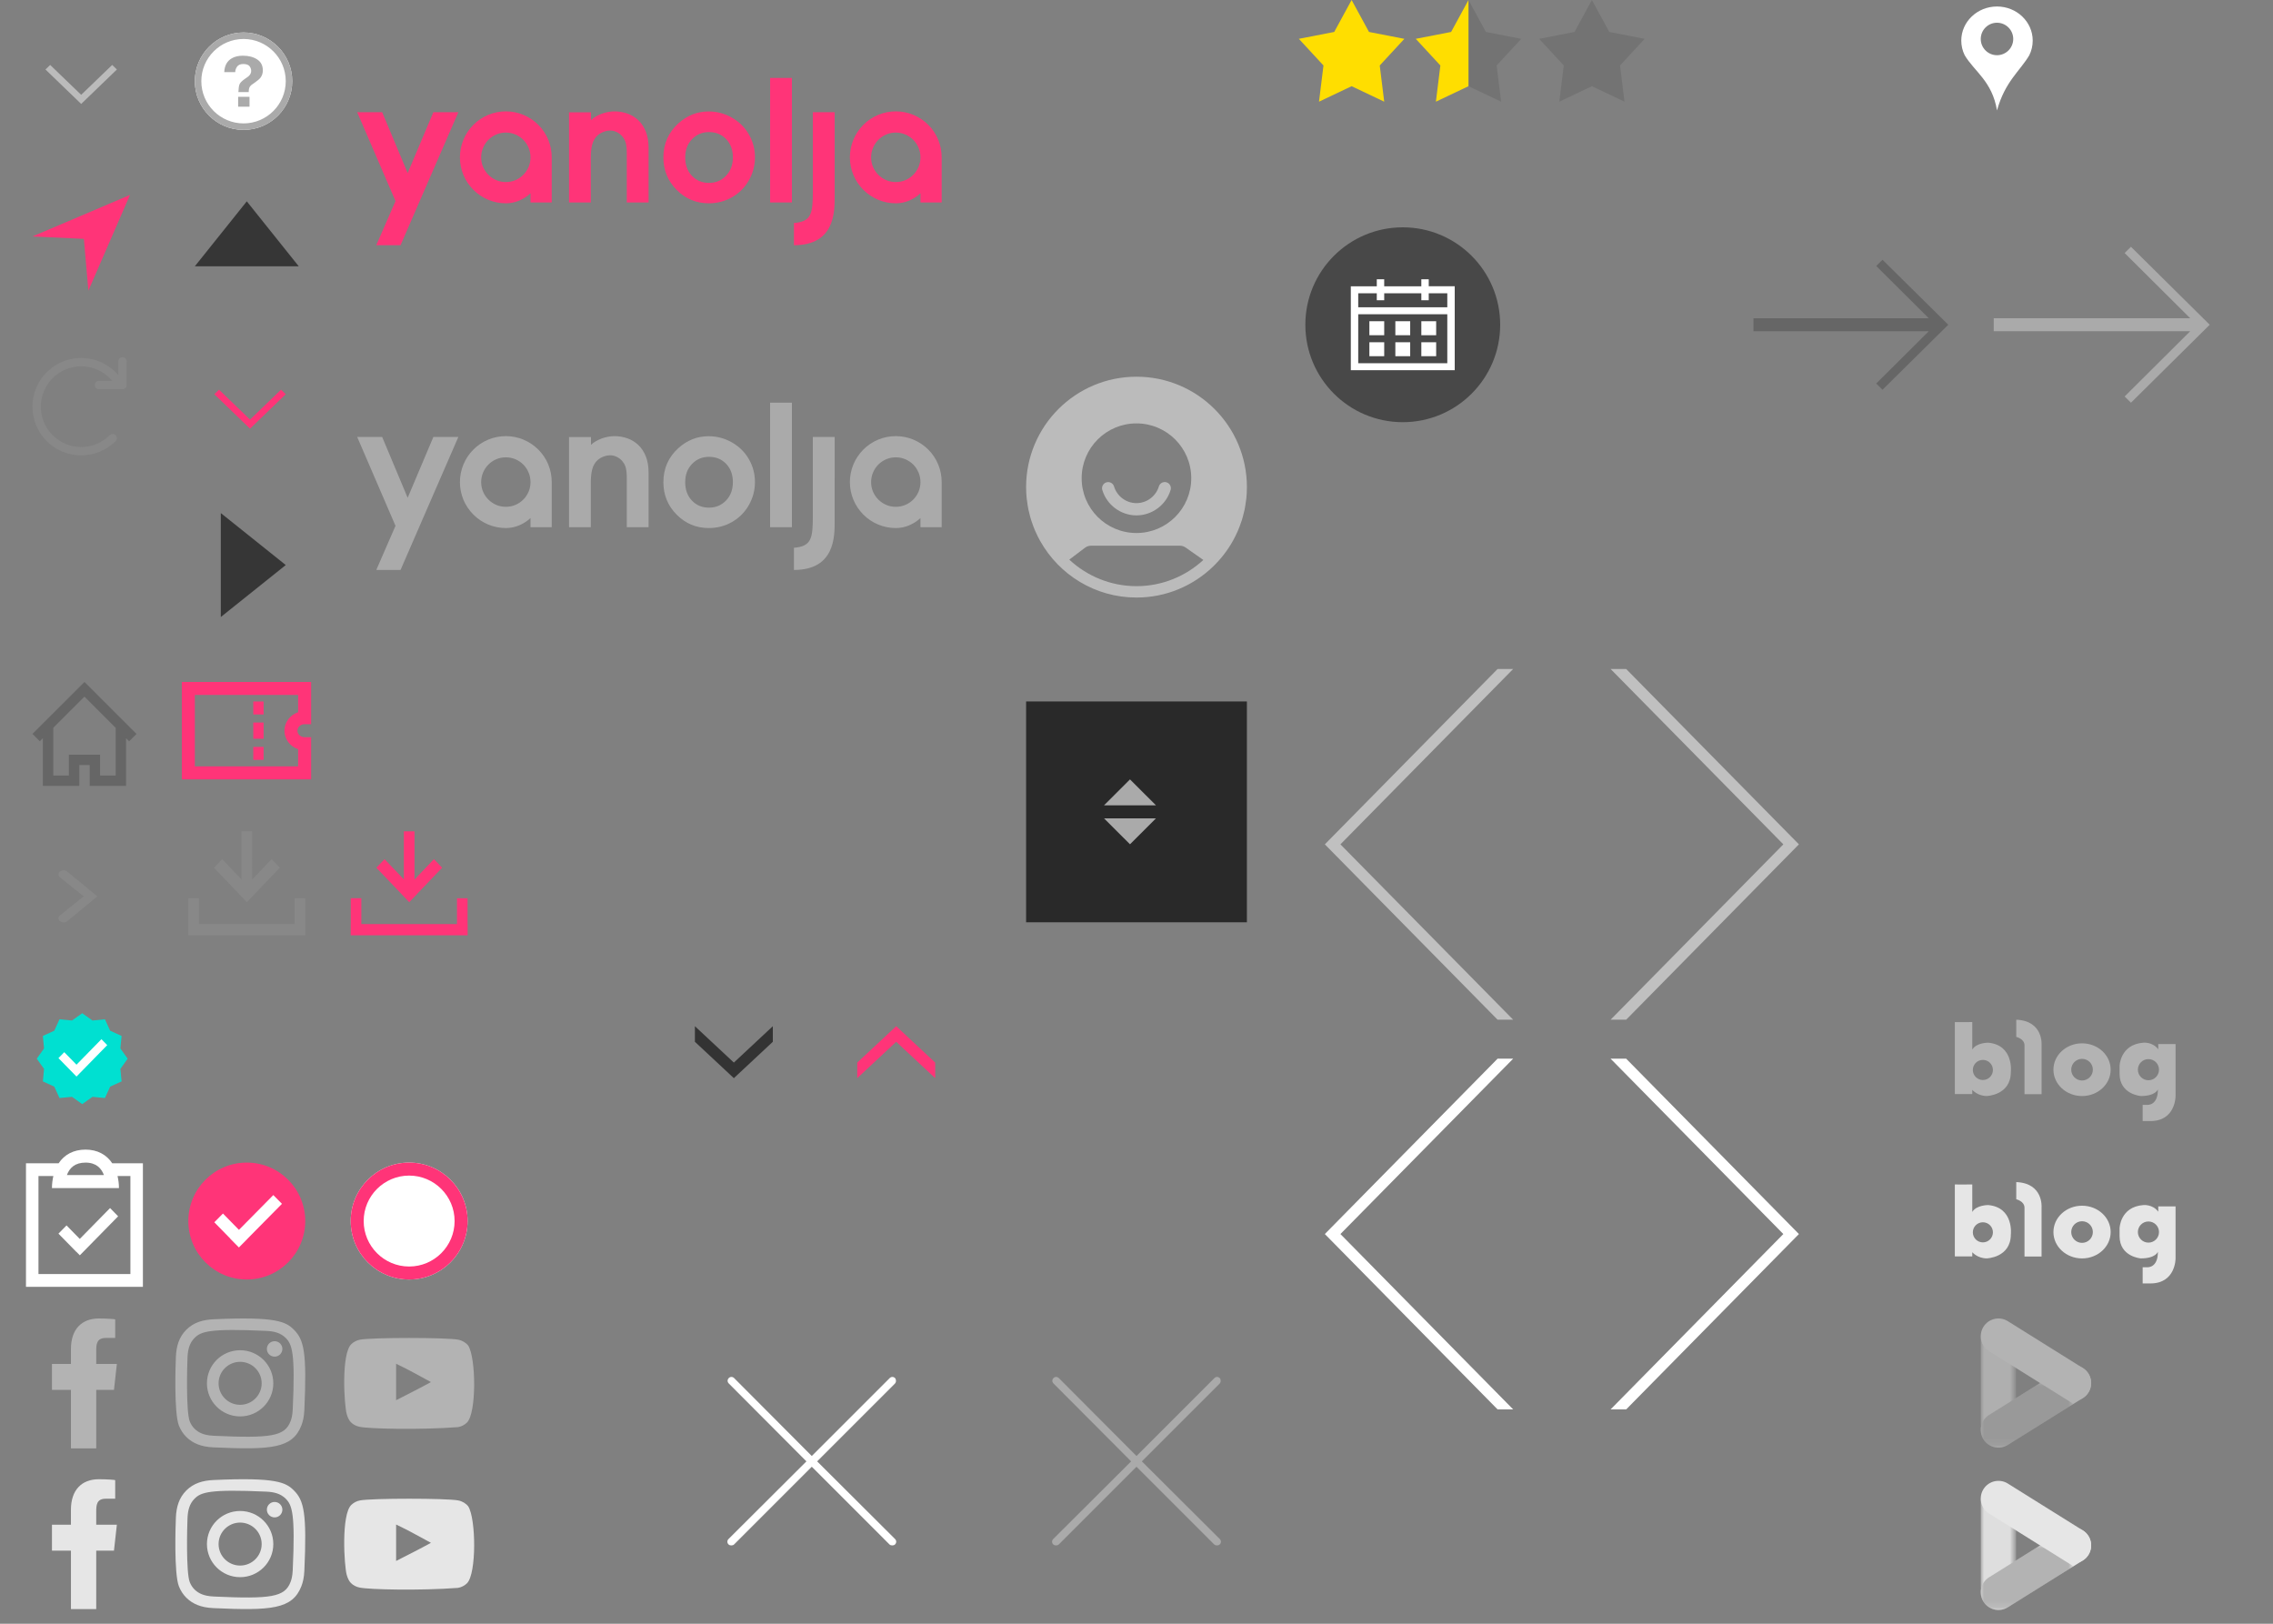 <?xml version="1.0" encoding="utf-8"?>
<!-- Generator: Adobe Illustrator 16.0.4, SVG Export Plug-In . SVG Version: 6.00 Build 0)  -->
<!DOCTYPE svg PUBLIC "-//W3C//DTD SVG 1.1//EN" "http://www.w3.org/Graphics/SVG/1.1/DTD/svg11.dtd">
<svg version="1.1" id="Layer_1" xmlns="http://www.w3.org/2000/svg" xmlns:xlink="http://www.w3.org/1999/xlink" x="0px" y="0px"
	 width="350px" height="250px" viewBox="0 0 350 250" enable-background="new 0 0 350 250" xml:space="preserve">
<rect x="0" y="0" width="350" height="250" fill="#808080" stroke="none"/>
<g id="Layer_2">
	<g>
		<g>
			<path fill="#FF3478" d="M112.7,18.114c-1.119-0.636-2.312-0.952-3.582-0.952c-1.749,0-3.305,0.608-4.657,1.829
				c-1.542,1.4-2.311,3.148-2.311,5.25c0,1.961,0.683,3.625,2.044,4.997c1.368,1.375,3.009,2.062,4.939,2.062
				c1.309,0,2.506-0.313,3.597-0.936c1.085-0.624,1.945-1.485,2.577-2.587c0.629-1.106,0.942-2.294,0.942-3.558
				c0-1.261-0.309-2.437-0.938-3.524C114.685,19.605,113.815,18.75,112.7,18.114z M111.8,27.055c-0.7,0.735-1.581,1.104-2.637,1.104
				c-1.055,0-1.929-0.362-2.619-1.086c-0.69-0.725-1.035-1.671-1.035-2.845c0-1.135,0.351-2.066,1.048-2.795
				c0.697-0.729,1.571-1.096,2.619-1.096c1.07,0,1.953,0.36,2.639,1.081c0.692,0.722,1.035,1.663,1.035,2.811
				C112.852,25.382,112.503,26.323,111.8,27.055z"/>
		</g>
		<g>
			<rect x="118.582" y="12" fill="#FF3478" width="3.356" height="19.172"/>
		</g>
		<g>
			<path fill="#FF3478" d="M128.523,17.275h-3.36v12.078c0,3.546-0.197,4.757-2.912,4.987v3.414c6.314,0,6.271-5.157,6.271-7.47
				L128.523,17.275L128.523,17.275z"/>
		</g>
		<g>
			<path fill="#FF3478" d="M82.885,19.215c-0.658-0.654-1.423-1.166-2.277-1.526c-1.719-0.722-3.717-0.722-5.438,0
				c-0.856,0.36-1.625,0.872-2.277,1.53c-0.667,0.667-1.188,1.441-1.536,2.302c-0.355,0.858-0.537,1.773-0.537,2.711
				c0,0.929,0.182,1.834,0.531,2.691c0.353,0.857,0.875,1.634,1.542,2.305c0.652,0.655,1.42,1.167,2.277,1.528
				c0.858,0.361,1.77,0.544,2.721,0.544c2.329,0,3.796-1.545,3.796-1.545v1.414h3.269v-6.937c0-0.938-0.178-1.853-0.528-2.711
				C84.074,20.66,83.554,19.885,82.885,19.215z M81.393,25.707c-0.202,0.465-0.476,0.874-0.817,1.213
				c-0.342,0.344-0.75,0.619-1.212,0.818c-0.913,0.391-2.036,0.391-2.947,0c-0.462-0.2-0.871-0.475-1.209-0.818
				c-0.348-0.339-0.619-0.748-0.822-1.213c-0.196-0.454-0.296-0.951-0.296-1.475s0.1-1.025,0.299-1.485
				c0.2-0.471,0.47-0.88,0.818-1.224c0.339-0.344,0.748-0.617,1.209-0.817c0.451-0.194,0.954-0.294,1.475-0.294
				c0.518,0,1.018,0.1,1.472,0.294c0.463,0.2,0.87,0.473,1.212,0.817c0.341,0.343,0.615,0.752,0.817,1.225
				c0.195,0.459,0.294,0.959,0.294,1.484C81.688,24.756,81.588,25.253,81.393,25.707z"/>
		</g>
		<g>
			<path fill="#FF3478" d="M142.931,19.215c-0.658-0.654-1.422-1.166-2.277-1.526c-1.718-0.722-3.716-0.722-5.438,0
				c-0.857,0.36-1.626,0.872-2.277,1.53c-0.665,0.667-1.185,1.441-1.536,2.302c-0.354,0.858-0.536,1.773-0.536,2.711
				c0,0.929,0.183,1.834,0.533,2.691c0.354,0.857,0.874,1.634,1.539,2.305c0.651,0.655,1.42,1.167,2.277,1.528
				c0.857,0.361,1.772,0.544,2.719,0.544c2.333,0,3.799-1.545,3.799-1.545v1.414H145v-6.937c0-0.938-0.178-1.853-0.53-2.711
				C144.118,20.66,143.602,19.885,142.931,19.215z M141.438,25.707c-0.202,0.465-0.476,0.874-0.816,1.213
				c-0.345,0.344-0.75,0.619-1.215,0.818c-0.911,0.391-2.035,0.391-2.944,0c-0.463-0.2-0.871-0.475-1.21-0.818
				c-0.35-0.339-0.619-0.748-0.822-1.213c-0.197-0.454-0.296-0.951-0.296-1.475s0.099-1.025,0.299-1.485
				c0.2-0.471,0.469-0.88,0.818-1.224c0.34-0.344,0.747-0.617,1.21-0.817c0.453-0.194,0.954-0.294,1.472-0.294
				c0.521,0,1.02,0.1,1.473,0.294c0.464,0.2,0.87,0.473,1.215,0.817c0.34,0.343,0.614,0.752,0.816,1.225
				c0.194,0.459,0.296,0.959,0.296,1.484C141.734,24.756,141.632,25.253,141.438,25.707z"/>
		</g>
		<g>
			<path fill="#FF3478" d="M90.974,24.431v6.741H87.62V17.291h3.382v1.204c0.201-0.2,0.447-0.384,0.74-0.555
				c0.295-0.169,0.602-0.313,0.919-0.431c0.318-0.116,0.644-0.205,0.977-0.265c0.335-0.063,0.658-0.094,0.969-0.094
				c0.681,0,1.338,0.107,1.966,0.324c0.629,0.218,1.188,0.553,1.678,1.002c0.489,0.451,0.88,1.033,1.178,1.745
				c0.291,0.716,0.441,1.572,0.441,2.551v8.401h-3.355v-7.531c0-0.386-0.016-0.706-0.041-0.974v-0.001
				c-0.014-0.164-0.075-0.479-0.075-0.479c-0.251-1.294-1.429-2.186-2.639-2.077c0,0-1.682,0.062-2.384,1.63
				C91.376,21.741,90.953,22.475,90.974,24.431z"/>
		</g>
		<g>
			<polygon fill="#FF3478" points="64.628,30.957 70.577,17.275 66.733,17.275 62.772,26.644 58.846,17.275 55,17.275 
				60.899,30.957 57.942,37.753 61.677,37.753 64.628,30.96 64.632,30.96 			"/>
		</g>
	</g>
	<g>
		<g>
			<path fill="#AAAAAA" d="M112.7,68.114c-1.119-0.636-2.312-0.952-3.582-0.952c-1.749,0-3.305,0.608-4.657,1.829
				c-1.542,1.4-2.311,3.148-2.311,5.25c0,1.961,0.683,3.625,2.044,4.997c1.368,1.375,3.009,2.062,4.939,2.062
				c1.309,0,2.506-0.313,3.597-0.936c1.085-0.624,1.945-1.485,2.577-2.587c0.629-1.106,0.942-2.294,0.942-3.558
				c0-1.261-0.309-2.437-0.938-3.524C114.685,69.605,113.815,68.75,112.7,68.114z M111.8,77.055c-0.7,0.735-1.581,1.104-2.637,1.104
				c-1.055,0-1.929-0.362-2.619-1.086c-0.69-0.725-1.035-1.671-1.035-2.845c0-1.135,0.351-2.066,1.048-2.795
				c0.697-0.729,1.571-1.096,2.619-1.096c1.07,0,1.953,0.36,2.639,1.081c0.692,0.722,1.035,1.663,1.035,2.811
				C112.852,75.382,112.503,76.323,111.8,77.055z"/>
		</g>
		<g>
			<rect x="118.582" y="62" fill="#AAAAAA" width="3.356" height="19.172"/>
		</g>
		<g>
			<path fill="#AAAAAA" d="M128.523,67.275h-3.36v12.078c0,3.546-0.197,4.757-2.912,4.987v3.414c6.314,0,6.271-5.157,6.271-7.47
				L128.523,67.275L128.523,67.275z"/>
		</g>
		<g>
			<path fill="#AAAAAA" d="M82.885,69.215c-0.658-0.654-1.423-1.166-2.277-1.526c-1.719-0.722-3.717-0.722-5.438,0
				c-0.856,0.36-1.625,0.872-2.277,1.53c-0.667,0.667-1.188,1.441-1.536,2.302c-0.355,0.858-0.537,1.773-0.537,2.711
				c0,0.929,0.182,1.834,0.531,2.691c0.353,0.857,0.875,1.634,1.542,2.305c0.652,0.655,1.42,1.167,2.277,1.528
				c0.858,0.361,1.77,0.544,2.721,0.544c2.329,0,3.796-1.545,3.796-1.545v1.414h3.269v-6.937c0-0.938-0.178-1.853-0.528-2.711
				C84.074,70.66,83.554,69.885,82.885,69.215z M81.393,75.707c-0.202,0.465-0.476,0.874-0.817,1.213
				c-0.342,0.344-0.75,0.619-1.212,0.818c-0.913,0.391-2.036,0.391-2.947,0c-0.462-0.2-0.871-0.475-1.209-0.818
				c-0.348-0.339-0.619-0.748-0.822-1.213c-0.196-0.454-0.296-0.951-0.296-1.475s0.1-1.025,0.299-1.485
				c0.2-0.471,0.47-0.88,0.818-1.224c0.339-0.344,0.748-0.617,1.209-0.817c0.451-0.194,0.954-0.294,1.475-0.294
				c0.518,0,1.018,0.1,1.472,0.294c0.463,0.2,0.87,0.473,1.212,0.817c0.341,0.343,0.615,0.752,0.817,1.225
				c0.195,0.459,0.294,0.959,0.294,1.484C81.688,74.756,81.588,75.253,81.393,75.707z"/>
		</g>
		<g>
			<path fill="#AAAAAA" d="M142.931,69.215c-0.658-0.654-1.422-1.166-2.277-1.526c-1.718-0.722-3.716-0.722-5.438,0
				c-0.857,0.36-1.626,0.872-2.277,1.53c-0.665,0.667-1.185,1.441-1.536,2.302c-0.354,0.858-0.536,1.773-0.536,2.711
				c0,0.929,0.183,1.834,0.533,2.691c0.354,0.857,0.874,1.634,1.539,2.305c0.651,0.655,1.42,1.167,2.277,1.528
				c0.857,0.361,1.772,0.544,2.719,0.544c2.333,0,3.799-1.545,3.799-1.545v1.414H145v-6.937c0-0.938-0.178-1.853-0.53-2.711
				C144.118,70.66,143.602,69.885,142.931,69.215z M141.438,75.707c-0.202,0.465-0.476,0.874-0.816,1.213
				c-0.345,0.344-0.75,0.619-1.215,0.818c-0.911,0.391-2.035,0.391-2.944,0c-0.463-0.2-0.871-0.475-1.21-0.818
				c-0.35-0.339-0.619-0.748-0.822-1.213c-0.197-0.454-0.296-0.951-0.296-1.475s0.099-1.025,0.299-1.485
				c0.2-0.471,0.469-0.88,0.818-1.224c0.34-0.344,0.747-0.617,1.21-0.817c0.453-0.194,0.954-0.294,1.472-0.294
				c0.521,0,1.02,0.1,1.473,0.294c0.464,0.2,0.87,0.473,1.215,0.817c0.34,0.343,0.614,0.752,0.816,1.225
				c0.194,0.459,0.296,0.959,0.296,1.484C141.734,74.756,141.632,75.253,141.438,75.707z"/>
		</g>
		<g>
			<path fill="#AAAAAA" d="M90.974,74.431v6.741H87.62V67.291h3.382v1.204c0.201-0.2,0.447-0.384,0.74-0.555
				c0.295-0.169,0.602-0.313,0.919-0.431c0.318-0.116,0.644-0.205,0.977-0.265c0.335-0.063,0.658-0.094,0.969-0.094
				c0.681,0,1.338,0.107,1.966,0.324c0.629,0.218,1.188,0.553,1.678,1.002c0.489,0.451,0.88,1.033,1.178,1.745
				c0.291,0.716,0.441,1.572,0.441,2.551v8.401h-3.355v-7.531c0-0.386-0.016-0.706-0.041-0.974v-0.001
				c-0.014-0.164-0.075-0.479-0.075-0.479c-0.251-1.294-1.429-2.186-2.639-2.077c0,0-1.682,0.062-2.384,1.63
				C91.376,71.741,90.953,72.475,90.974,74.431z"/>
		</g>
		<g>
			<polygon fill="#AAAAAA" points="64.628,80.957 70.577,67.275 66.733,67.275 62.772,76.644 58.846,67.275 55,67.275 
				60.899,80.957 57.942,87.753 61.677,87.753 64.628,80.96 64.632,80.96 			"/>
		</g>
	</g>
	<path fill="#FF3478" d="M20.004,30.035L13.61,44.747l-0.696-7.97L5,36.406l14.993-6.382L20.018,30l-0.007,0.018l0.019-0.006
		L20.004,30.035z"/>
</g>
<g id="Layer_3">
	<polygon fill="#BBBBBB" points="18,10.699 17.274,10 12.5,14.6 7.725,10 7,10.699 12.498,16 12.5,15.998 12.502,16 	"/>
	<polygon fill="#FF3478" points="44,60.699 43.274,60 38.5,64.6 33.725,60 33,60.699 38.498,66 38.5,65.998 38.502,66 	"/>
	<rect x="158" y="108" fill="#292929" width="34" height="34"/>
	<path fill="#AAAAAA" d="M173.998,129.99l3.998-3.99H170L173.998,129.99z"/>
	<path fill="#AAAAAA" d="M173.998,120l3.998,3.991H170L173.998,120z"/>
	<path opacity="0.4" fill="#FFFFFF" enable-background="new    " d="M14.818,222.998v-8.999h2.731L17.996,210h-3.178v-1.948
		c0-1.028,0.027-2.052,1.465-2.052h1.457v-2.859c0-0.043-1.251-0.141-2.518-0.141c-2.645,0-4.3,1.657-4.3,4.699V210H8v3.999h2.923
		v8.999H14.818L14.818,222.998z"/>
	<path opacity="0.4" fill="#FFFFFF" enable-background="new    " d="M33.658,212.984c0-1.826,1.484-3.309,3.316-3.309
		s3.317,1.481,3.317,3.309c0,1.826-1.485,3.308-3.317,3.308S33.658,214.811,33.658,212.984 M31.864,212.984
		c0,2.812,2.288,5.095,5.11,5.095c2.822,0,5.11-2.281,5.11-5.095c0-2.814-2.288-5.096-5.11-5.096
		C34.152,207.889,31.864,210.171,31.864,212.984 M41.092,207.688c0,0.656,0.535,1.19,1.195,1.19c0.658,0,1.194-0.534,1.194-1.19
		s-0.535-1.189-1.195-1.189C41.627,206.498,41.092,207.031,41.092,207.688 M32.954,221.061c-0.971-0.045-1.498-0.205-1.849-0.342
		c-0.884-0.344-1.548-1.004-1.889-1.883c-0.592-1.512-0.396-8.697-0.343-9.859c0.052-1.141,0.282-2.182,1.087-2.984
		c0.995-0.992,2.281-1.479,11.035-1.083c1.144,0.052,2.187,0.28,2.993,1.083c0.995,0.992,1.488,2.287,1.087,11.003
		c-0.044,0.967-0.206,1.491-0.343,1.842C43.833,221.143,41.76,221.464,32.954,221.061 M32.872,203.123
		c-1.628,0.074-3.04,0.473-4.179,1.605c-1.144,1.14-1.537,2.556-1.61,4.166c-0.047,1.004-0.314,8.598,0.462,10.588
		c0.523,1.345,1.556,2.377,2.911,2.901c0.634,0.245,1.356,0.413,2.416,0.462c8.861,0.4,12.146,0.182,13.532-3.363
		c0.246-0.631,0.415-1.353,0.462-2.407c0.404-8.88-0.065-10.806-1.61-12.347C44.03,203.507,42.589,202.676,32.872,203.123"/>
	<path opacity="0.4" fill="#FFFFFF" enable-background="new    " d="M72.104,207.184c-0.344-0.453-0.93-0.806-1.555-0.922
		c-1.833-0.349-13.274-0.349-15.108,0c-0.5,0.094-0.945,0.319-1.328,0.672c-1.613,1.496-1.107,9.516-0.719,10.813
		c0.164,0.563,0.375,0.969,0.641,1.233c0.344,0.353,0.812,0.596,1.352,0.703c1.511,0.312,9.29,0.486,15.132,0.047
		c0.539-0.094,1.016-0.344,1.391-0.711C73.399,217.531,73.297,209.061,72.104,207.184z M60.994,215.583c0-1.867,0-3.743,0-5.61
		c1.993,0.938,3.536,1.844,5.363,2.818C64.852,213.626,62.987,214.562,60.994,215.583z"/>
	<path opacity="0.8" fill="#FFFFFF" enable-background="new    " d="M14.818,247.748v-8.999h2.731l0.446-3.999h-3.178v-1.947
		c0-1.029,0.027-2.053,1.465-2.053h1.457v-2.859c0-0.043-1.251-0.141-2.518-0.141c-2.645,0-4.3,1.657-4.3,4.699v2.301H8v3.999h2.923
		v8.999H14.818z"/>
	<path opacity="0.8" fill="#FFFFFF" enable-background="new    " d="M33.658,237.734c0-1.826,1.484-3.309,3.316-3.309
		s3.317,1.481,3.317,3.309c0,1.826-1.485,3.308-3.317,3.308S33.658,239.561,33.658,237.734 M31.864,237.734
		c0,2.812,2.288,5.095,5.11,5.095c2.822,0,5.11-2.281,5.11-5.095c0-2.814-2.288-5.096-5.11-5.096
		C34.152,232.639,31.864,234.921,31.864,237.734 M41.092,232.438c0,0.656,0.535,1.19,1.195,1.19c0.658,0,1.194-0.534,1.194-1.19
		s-0.535-1.189-1.195-1.189C41.627,231.248,41.092,231.781,41.092,232.438 M32.954,245.811c-0.971-0.045-1.498-0.205-1.849-0.342
		c-0.884-0.344-1.548-1.004-1.889-1.883c-0.592-1.512-0.396-8.697-0.343-9.859c0.052-1.141,0.282-2.182,1.087-2.984
		c0.995-0.992,2.281-1.479,11.035-1.083c1.144,0.052,2.187,0.28,2.993,1.083c0.995,0.992,1.488,2.287,1.087,11.003
		c-0.044,0.967-0.206,1.491-0.343,1.842C43.833,245.893,41.76,246.214,32.954,245.811 M32.872,227.873
		c-1.628,0.074-3.04,0.473-4.179,1.605c-1.144,1.14-1.537,2.556-1.61,4.166c-0.047,1.004-0.314,8.598,0.462,10.588
		c0.523,1.345,1.556,2.377,2.911,2.901c0.634,0.245,1.356,0.413,2.416,0.462c8.861,0.4,12.146,0.182,13.532-3.363
		c0.246-0.631,0.415-1.353,0.462-2.407c0.404-8.88-0.065-10.806-1.61-12.347C44.03,228.257,42.589,227.426,32.872,227.873"/>
	<path opacity="0.8" fill="#FFFFFF" enable-background="new    " d="M72.104,231.934c-0.344-0.453-0.93-0.806-1.555-0.922
		c-1.833-0.349-13.274-0.349-15.108,0c-0.5,0.094-0.945,0.319-1.328,0.672c-1.613,1.496-1.107,9.516-0.719,10.813
		c0.164,0.563,0.375,0.969,0.641,1.233c0.344,0.353,0.812,0.596,1.352,0.703c1.511,0.312,9.29,0.486,15.132,0.047
		c0.539-0.094,1.016-0.344,1.391-0.711C73.399,242.281,73.297,233.811,72.104,231.934z M60.994,240.333c0-1.867,0-3.743,0-5.61
		c1.993,0.938,3.536,1.844,5.363,2.818C64.852,238.376,62.987,239.312,60.994,240.333z"/>
	<path id="path7791_4_" fill="#FFFFFF" d="M307.5,17c-0.738-4.5-3.5-6-4.977-8.5C302.186,7.819,302,7.055,302,6.25
		c0-2.897,2.464-5.25,5.5-5.25c3.034,0,5.5,2.352,5.5,5.25c0,0.808-0.186,1.569-0.523,2.25C311.001,11,308.761,12.5,307.5,17
		L307.5,17z M310.001,6c0-1.379-1.121-2.5-2.501-2.5s-2.501,1.121-2.501,2.5c0,1.38,1.121,2.5,2.501,2.5S310.001,7.38,310.001,6z"/>
	<path fill="#484848" d="M216,35c8.285,0,15,6.716,15,15s-6.715,15-15,15c-8.283,0-15-6.716-15-15S207.717,35,216,35z"/>
	<path fill="#FFFFFF" d="M217.143,49.461h-2.285v2.154h2.285V49.461z M221.143,49.461h-2.285v2.154h2.285V49.461z M217.143,52.692
		h-2.285v2.153h2.285V52.692z M213.143,52.692h-2.285v2.153h2.285V52.692z M220,44.076V43h-1.143v1.077h-5.715V43H212v1.077h-4V57
		h16V44.076H220z M222.857,55.923h-13.715v-7.538h13.715V55.923z M222.857,47.308h-13.715v-2.154H212v1.077h1.143v-1.077h5.715
		v1.077H220v-1.077h2.857V47.308z M213.143,49.461h-2.285v2.154h2.285V49.461z M221.143,52.692h-2.285v2.153h2.285V52.692z"/>
	<polygon fill="#666666" points="289.873,39.995 288.904,40.952 296.995,49 270,49 270,51 296.995,51 288.904,59.048 
		289.873,60.005 300,50 	"/>
	<g>
		<g>
			<path fill="#BBBBBB" d="M174.992,79.352c2.41,0,4.574-1.613,5.262-3.92c0.148-0.5-0.137-1.026-0.636-1.174
				c-0.499-0.148-1.024,0.136-1.173,0.635c-0.451,1.515-1.871,2.572-3.453,2.572c-1.579,0-2.998-1.056-3.451-2.567
				c-0.148-0.499-0.672-0.782-1.174-0.634c-0.498,0.15-0.783,0.676-0.633,1.175C170.423,77.742,172.585,79.352,174.992,79.352z
				 M175,58c-9.389,0-17,7.611-17,17c0,0.596,0.032,1.184,0.092,1.764c0.014,0.132,0.043,0.259,0.06,0.39
				c0.058,0.448,0.118,0.894,0.209,1.33c0.024,0.115,0.062,0.225,0.087,0.338c0.104,0.449,0.213,0.894,0.352,1.327
				c0.025,0.08,0.059,0.155,0.086,0.234c0.154,0.463,0.322,0.921,0.516,1.368c0.018,0.041,0.041,0.08,0.059,0.121
				c0.212,0.479,0.442,0.946,0.696,1.401c0.007,0.012,0.015,0.022,0.021,0.034C163.088,88.492,168.631,92,175,92
				c4.57,0,8.71-1.812,11.766-4.747l0.002-0.001c1.198-1.152,2.229-2.475,3.049-3.932c0.009-0.014,0.018-0.025,0.023-0.039
				c0.254-0.454,0.484-0.922,0.697-1.399c0.018-0.042,0.041-0.082,0.059-0.125c0.193-0.447,0.363-0.905,0.519-1.37
				c0.026-0.079,0.061-0.154,0.086-0.232c0.139-0.435,0.248-0.88,0.353-1.329c0.025-0.114,0.062-0.224,0.088-0.339
				c0.09-0.435,0.15-0.879,0.207-1.325c0.019-0.133,0.047-0.263,0.062-0.397C191.968,76.185,192,75.596,192,75
				C192,65.611,184.389,58,175,58z M174.993,65.188c4.661,0,8.438,3.778,8.438,8.439s-3.777,8.439-8.438,8.439
				s-8.439-3.778-8.439-8.439S170.332,65.188,174.993,65.188z M175,90.248c-3.998,0-7.629-1.558-10.351-4.083l2.415-1.829
				c0.273-0.207,0.607-0.318,0.949-0.318h13.654c0.322,0,0.64,0.1,0.903,0.285l2.724,1.912
				C182.578,88.711,178.971,90.248,175,90.248z"/>
		</g>
	</g>
	<path opacity="0.1" enable-background="new    " d="M245.123,0l2.678,4.92l5.444,1.06l-3.79,4.101l0.688,5.575l-5.02-2.386
		l-5.021,2.386l0.688-5.575L237,5.979l5.445-1.06L245.123,0"/>
	<path fill="#FFDE00" d="M208.123,0l2.678,4.92l5.444,1.06l-3.79,4.101l0.688,5.575l-5.02-2.386l-5.021,2.386l0.688-5.575L200,5.979
		l5.445-1.06L208.123,0"/>
	<g>
		<path fill="#FFDE00" d="M226.123,0v13.27l-5.021,2.386l0.688-5.575L218,5.979l5.445-1.06L226.123,0"/>
		<path opacity="0.1" enable-background="new    " d="M226.123,0l2.678,4.92l5.445,1.06l-3.791,4.101l0.688,5.575l-5.021-2.386
			L226.123,0"/>
	</g>
	<path fill="#00E0D1" d="M19.659,162.999l-1.122,1.574l0.185,1.925l-1.759,0.803l-0.803,1.758l-1.925-0.184l-1.575,1.122
		l-1.575-1.122l-1.925,0.184l-0.803-1.758l-1.759-0.803l0.184-1.925l-1.122-1.574l1.122-1.575l-0.184-1.925l1.759-0.804l0.803-1.758
		l1.925,0.185L12.66,156l1.575,1.122l1.925-0.185l0.803,1.758l1.759,0.804l-0.185,1.925L19.659,162.999z"/>
	<polygon fill="#FFFFFF" points="16.512,160.913 15.619,160 11.778,163.926 9.894,162 9,162.913 11.767,165.742 11.778,165.73 
		11.789,165.742 	"/>
	<path fill="#666666" d="M19.416,111.403v-0.004l0,0L13.011,105L5,112.993l1.13,1.131l0.473-0.475c0,3.225,0,5.01,0,7.349
		c3.166,0,0.561,0,5.605,0c0-1.158,0-2.044,0-3.2h1.603c0,1.158,0,2.043,0,3.2h5.605v-0.003c0-2.339,0-4.104,0-7.33l0.469,0.467
		L21.019,113L19.416,111.403z M17.814,119.398h-2.402v-3.199c-4.117,0-2.679,0-4.806,0v3.199H8.204v-7.349l4.797-4.791l4.813,4.807
		V119.398z"/>
	<path fill="#888888" d="M9.787,142.016c0.201,0,0.402-0.062,0.556-0.186l4.648-3.822l-4.648-3.822
		c-0.308-0.248-0.805-0.248-1.112,0c-0.308,0.246-0.308,0.646,0,0.892l3.658,2.932l-3.658,2.933c-0.308,0.246-0.308,0.645,0,0.891
		C9.384,141.953,9.585,142.016,9.787,142.016z"/>
	<polygon fill="#AAAAAA" points="328.128,37.995 327.154,38.958 337.251,49 307,49 307,51 337.25,51 327.154,61.042 328.128,62.004 
		340.256,50 	"/>
	<g>
		<path fill="#FFFFFF" d="M17.284,179.104C16.4,177.775,14.995,177,13.169,177c-1.849,0-3.258,0.775-4.14,2.104
			c-2.386,0-5.029,0-5.029,0v19.021h18.005v-19.021C22.005,179.104,19.329,179.104,17.284,179.104z M13.169,179
			c1.65,0,2.455,0.893,2.834,1.921h-5.701C10.689,179.848,11.518,179,13.169,179z M20.081,196.159H5.924V181.07c0,0,1.108,0,2.292,0
			C8.088,181.645,8,182.251,8,182.921h10.317c0-0.67-0.088-1.276-0.218-1.851c0.962,0,1.981,0,1.981,0L20.081,196.159
			L20.081,196.159z"/>
		<polygon fill="#FFFFFF" points="12.284,190.751 10.244,188.673 9,189.939 11.751,192.742 11.76,192.732 12.293,193.275 
			18.191,187.268 16.948,186 		"/>
	</g>
	<g>
		<path fill="#FF3478" d="M47.907,119.994H28V105h19.907v6.501h-1.039c-0.593,0.017-1.069,0.459-1.069,1.001
			c0,0.543,0.479,0.987,1.073,1.001h1.035V119.994L47.907,119.994z M30,117.994h15.907v-2.647c-1.225-0.402-2.108-1.525-2.108-2.844
			s0.884-2.441,2.108-2.844V107H30V117.994z"/>
		<g>
			<g>
				<path fill="#FF3478" d="M39,113.747h1.589v-2.5H39V113.747z M39,116.993h1.589v-2H39V116.993z M39,108.001v2h1.589v-2H39z"/>
			</g>
		</g>
	</g>
	<path fill="#FF3478" d="M71.997,142.279v-3.982h-1.631v3.982H55.639v-3.983h-1.628v3.983H54V144h18.008v-1.721H71.997z
		 M61.752,137.584l1.26,1.318l0.005-0.006l0.005,0.006l1.26-1.318l-0.005-0.005l3.806-3.979l-1.261-1.32l-2.998,3.138V128h-1.639
		v7.391l-2.974-3.111l-1.26,1.32l3.805,3.979L61.752,137.584z"/>
	<path fill="#888888" d="M46.997,142.281v-3.984h-1.631v3.984H30.639v-3.985h-1.628v3.985H29V144h18.008v-1.719H46.997z
		 M36.752,137.584l1.26,1.318l0.005-0.006l0.005,0.006l1.26-1.318l-0.005-0.005l3.806-3.979l-1.261-1.32l-2.998,3.138V128h-1.639
		v7.391l-2.974-3.111l-1.26,1.32l3.805,3.979L36.752,137.584z"/>
	<path opacity="0.5" fill="#FFFFFF" enable-background="new    " d="M233,157h-2.4L204,130l26.6-27h2.4l-26.6,27L233,157z"/>
	<path opacity="0.5" fill="#FFFFFF" enable-background="new    " d="M248,157h2.4l26.6-27l-26.6-27H248l26.6,27L248,157z"/>
	<path fill="#FFFFFF" d="M233,217h-2.4L204,190l26.6-27h2.4l-26.6,27L233,217z"/>
	<path fill="#FFFFFF" d="M248,217h2.4l26.6-27l-26.6-27H248l26.6,27L248,217z"/>
	<path fill="#FF3478" d="M38,179c4.971,0,9,4.029,9,9s-4.03,9-9,9s-9-4.029-9-9S33.029,179,38,179z"/>
	<polygon fill="#FFFFFF" points="43.417,185.346 42.085,184 36.794,189.355 34.332,186.842 33,188.188 35.462,190.704 
		35.451,190.716 36.783,192.062 36.788,192.059 36.792,192.062 38.124,190.716 38.119,190.71 	"/>
	<g>
		<path fill="#FFFFFF" d="M63,179c4.97,0,9,4.029,9,9s-4.03,9-9,9c-4.971,0-9-4.029-9-9S58.029,179,63,179z"/>
		<path fill="#FF3478" d="M63,181c3.86,0,7,3.141,7,7s-3.14,7-7,7s-7-3.141-7-7S59.14,181,63,181 M63,179c-4.971,0-9,4.029-9,9
			s4.029,9,9,9c4.97,0,9-4.029,9-9S67.97,179,63,179L63,179z"/>
	</g>
	<path fill="#333333" d="M119.001,157.999v2.399l-6,5.602l-6-5.602v-2.399l6,5.601L119.001,157.999z"/>
	<path fill="#FF3478" d="M132.001,166v-2.4l6-5.601l6,5.601v2.4l-6-5.602L132.001,166z"/>
	<path fill="#AAAAAA" d="M187.822,212.178c-0.235-0.236-0.59-0.236-0.826,0L175,224.174l-11.958-11.996
		c-0.236-0.236-0.59-0.236-0.826,0c-0.236,0.236-0.236,0.59,0,0.826L174.174,225l-11.997,11.957c-0.236,0.236-0.236,0.59,0,0.826
		c0.118,0.119,0.275,0.158,0.433,0.158c0.157,0,0.314-0.039,0.433-0.158L175,225.826l11.957,11.957
		c0.119,0.119,0.275,0.158,0.434,0.158c0.156,0,0.314-0.039,0.433-0.158c0.235-0.236,0.235-0.59,0-0.826L175.826,225l11.958-11.957
		C188.02,212.807,188.02,212.414,187.822,212.178"/>
	<path fill="#FFFFFF" d="M137.822,212.178c-0.235-0.236-0.59-0.236-0.826,0L125,224.174l-11.958-11.996
		c-0.236-0.236-0.59-0.236-0.826,0c-0.236,0.236-0.236,0.59,0,0.826L124.174,225l-11.997,11.957c-0.236,0.236-0.236,0.59,0,0.826
		c0.118,0.119,0.275,0.158,0.433,0.158c0.157,0,0.314-0.039,0.433-0.158L125,225.826l11.957,11.957
		c0.119,0.119,0.275,0.158,0.434,0.158c0.156,0,0.314-0.039,0.432-0.158c0.236-0.236,0.236-0.59,0-0.826L125.826,225l11.958-11.957
		C138.02,212.807,138.02,212.414,137.822,212.178"/>
	<path fill="#888888" d="M18.86,55c-0.355,0-0.643,0.288-0.643,0.643v2.085L17.8,57.31c-2.924-2.925-7.682-2.925-10.606,0
		c-2.924,2.924-2.924,7.682,0,10.606c2.924,2.924,7.683,2.924,10.606,0c0.251-0.251,0.251-0.659,0-0.91
		c-0.25-0.25-0.658-0.25-0.909,0c-2.422,2.423-6.365,2.422-8.788,0c-2.422-2.422-2.423-6.365,0-8.788
		c2.423-2.423,6.366-2.422,8.788,0l0.418,0.418h-2.085c-0.354,0-0.642,0.288-0.642,0.643c0,0.178,0.072,0.339,0.188,0.455
		c0.116,0.116,0.277,0.188,0.455,0.188h3.637c0.354,0,0.642-0.288,0.643-0.643v-3.637C19.503,55.288,19.216,55,18.86,55z"/>
	<g>
		<g>
			<path fill="#FFFFFF" d="M37.5,5c4.142,0,7.5,3.358,7.5,7.5S41.642,20,37.5,20S30,16.643,30,12.5S33.358,5,37.5,5z"/>
			<path fill="#AAAAAA" d="M37.5,6c3.584,0,6.5,2.916,6.5,6.5S41.084,19,37.5,19S31,16.084,31,12.5S33.916,6,37.5,6 M37.5,5
				C33.358,5,30,8.358,30,12.5s3.358,7.5,7.5,7.5s7.5-3.357,7.5-7.5S41.642,5,37.5,5L37.5,5z"/>
		</g>
		<g>
			<path fill="#AAAAAA" d="M35.695,8.975c0.461-0.267,1.027-0.4,1.699-0.4c0.883,0,1.616,0.189,2.2,0.569
				c0.584,0.38,0.876,0.942,0.876,1.688c0,0.457-0.127,0.842-0.38,1.154c-0.147,0.19-0.433,0.433-0.853,0.729l-0.416,0.29
				c-0.226,0.158-0.375,0.343-0.449,0.554c-0.047,0.134-0.072,0.341-0.076,0.622h-1.588c0.023-0.594,0.086-1.005,0.188-1.231
				c0.101-0.227,0.361-0.488,0.782-0.783l0.427-0.301c0.141-0.095,0.253-0.198,0.339-0.311c0.155-0.193,0.233-0.406,0.233-0.639
				c0-0.267-0.087-0.511-0.26-0.73c-0.174-0.22-0.49-0.329-0.95-0.329c-0.452,0-0.772,0.135-0.962,0.406
				c-0.188,0.271-0.283,0.552-0.283,0.844h-1.693C34.576,10.104,34.965,9.394,35.695,8.975z M36.668,14.902h1.752v1.523h-1.752
				V14.902z"/>
		</g>
	</g>
	<path opacity="0.95" fill="#333333" enable-background="new    " d="M38.001,31l8.001,10H30L38.001,31z"/>
	<path opacity="0.95" fill="#333333" enable-background="new    " d="M44,87l-10,8.001V78.999L44,87z"/>
	<g opacity="0.4">
		<path fill="#FFFFFF" d="M306.154,160.538c0,0-1.826-0.019-2.459,1.06v-4.238c0,0-2.521,0.033-2.687,0.007v11.079h2.687v-0.645
			c0,0,0.805,0.946,2.231,0.946c0,0,3.688-0.103,3.707-3.67C309.635,165.077,310.131,160.908,306.154,160.538z M305.328,166.282
			c-0.855,0-1.547-0.691-1.547-1.546s0.691-1.547,1.547-1.547c0.854,0,1.545,0.691,1.545,1.547
			C306.873,165.591,306.182,166.282,305.328,166.282z"/>
		<path fill="#FFFFFF" d="M310.467,157v2.648c0,0,1.268,0.283,1.268,1.305v7.51h2.63v-7.585
			C314.363,160.878,314.666,157.17,310.467,157z"/>
		<path fill="#FFFFFF" d="M301.01,157.365v-0.006C300.996,157.361,300.998,157.363,301.01,157.365z"/>
		<path fill="#FFFFFF" d="M320.596,160.637c-2.434,0-4.406,1.816-4.406,4.059c0,2.24,1.974,4.057,4.406,4.057
			c2.437,0,4.408-1.816,4.408-4.057C325.004,162.453,323.031,160.637,320.596,160.637z M320.596,166.357
			c-0.918,0-1.664-0.744-1.664-1.664s0.746-1.664,1.664-1.664c0.92,0,1.666,0.744,1.666,1.664S321.516,166.357,320.596,166.357z"/>
		<path fill="#FFFFFF" d="M332.334,161.559c-0.871-1.172-2.289-1.021-2.289-1.021c-3.594,0.265-3.67,3.573-3.67,3.573v1.212
			c0,3.192,3.273,3.428,3.273,3.428c2.307,0,2.627-1.026,2.627-1.026c0.02,2.535-1.625,2.385-1.625,2.385h-0.719v2.496h1.19
			c3.916,0,3.877-3.854,3.877-3.854v-8.006h-2.666L332.334,161.559L332.334,161.559z M330.818,166.32
			c-0.896,0-1.625-0.729-1.625-1.627c0-0.897,0.729-1.627,1.625-1.627c0.899,0,1.629,0.729,1.629,1.627
			S331.719,166.32,330.818,166.32z"/>
	</g>
	<g opacity="0.8">
		<path fill="#FFFFFF" d="M306.154,185.538c0,0-1.826-0.019-2.459,1.06v-4.238c0,0-2.521,0.033-2.687,0.007v11.079h2.687v-0.645
			c0,0,0.805,0.946,2.231,0.946c0,0,3.688-0.103,3.707-3.67C309.635,190.077,310.131,185.908,306.154,185.538z M305.328,191.282
			c-0.855,0-1.547-0.691-1.547-1.546s0.691-1.547,1.547-1.547c0.854,0,1.545,0.691,1.545,1.547
			C306.873,190.591,306.182,191.282,305.328,191.282z"/>
		<path fill="#FFFFFF" d="M310.467,182v2.648c0,0,1.268,0.283,1.268,1.305v7.51h2.63v-7.585
			C314.363,185.878,314.666,182.17,310.467,182z"/>
		<path fill="#FFFFFF" d="M301.01,182.365v-0.006C300.996,182.361,300.998,182.363,301.01,182.365z"/>
		<path fill="#FFFFFF" d="M320.596,185.637c-2.434,0-4.406,1.816-4.406,4.059c0,2.24,1.974,4.057,4.406,4.057
			c2.437,0,4.408-1.816,4.408-4.057C325.004,187.453,323.031,185.637,320.596,185.637z M320.596,191.357
			c-0.918,0-1.664-0.744-1.664-1.664s0.746-1.664,1.664-1.664c0.92,0,1.666,0.744,1.666,1.664S321.516,191.357,320.596,191.357z"/>
		<path fill="#FFFFFF" d="M332.334,186.559c-0.871-1.172-2.289-1.021-2.289-1.021c-3.594,0.265-3.67,3.573-3.67,3.573v1.212
			c0,3.192,3.273,3.428,3.273,3.428c2.307,0,2.627-1.026,2.627-1.026c0.02,2.535-1.625,2.385-1.625,2.385h-0.719v2.496h1.19
			c3.916,0,3.877-3.854,3.877-3.854v-8.006h-2.666L332.334,186.559L332.334,186.559z M330.818,191.32
			c-0.896,0-1.625-0.729-1.625-1.627c0-0.897,0.729-1.627,1.625-1.627c0.899,0,1.629,0.729,1.629,1.627
			S331.719,191.32,330.818,191.32z"/>
	</g>
	<g opacity="0.4">
		<defs>
			<filter id="Adobe_OpacityMaskFilter" filterUnits="userSpaceOnUse" x="305" y="205.725" width="5.448" height="14.437">
				<feColorMatrix  type="matrix" values="1 0 0 0 0  0 1 0 0 0  0 0 1 0 0  0 0 0 1 0"/>
			</filter>
		</defs>
		<mask maskUnits="userSpaceOnUse" x="305" y="205.725" width="5.448" height="14.437" id="SVGID_1_">
			<g filter="url(#Adobe_OpacityMaskFilter)">
				
					<linearGradient id="SVGID_2_" gradientUnits="userSpaceOnUse" x1="-371.164" y1="-358.469" x2="-370.762" y2="-358.469" gradientTransform="matrix(0 -23.126 23.126 0 8597.81 -8366.818)">
					<stop  offset="0" style="stop-color:#FFFFFF"/>
					<stop  offset="1" style="stop-color:#B3B3B3"/>
				</linearGradient>
				<rect x="305" y="205.725" fill="url(#SVGID_2_)" width="5.448" height="14.437"/>
			</g>
		</mask>
		
			<linearGradient id="SVGID_3_" gradientUnits="userSpaceOnUse" x1="-371.163" y1="-358.469" x2="-370.762" y2="-358.469" gradientTransform="matrix(0 -23.126 23.126 0 8597.81 -8366.818)">
			<stop  offset="0" style="stop-color:#FFFFFF"/>
			<stop  offset="1" style="stop-color:#FFFFFF"/>
		</linearGradient>
		<rect x="305" y="205.725" mask="url(#SVGID_1_)" fill="url(#SVGID_3_)" width="5.448" height="14.437"/>
		<path fill="#FFFFFF" d="M321.586,211.498c-0.798-1.275-2.479-1.664-3.754-0.866l-11.551,7.218
			c-1.276,0.799-1.664,2.478-0.867,3.754c0.797,1.275,2.479,1.664,3.755,0.865l11.552-7.217
			C321.994,214.455,322.383,212.773,321.586,211.498"/>
		<defs>
			<filter id="Adobe_OpacityMaskFilter_1_" filterUnits="userSpaceOnUse" x="305" y="205.725" width="5.448" height="14.437">
				<feColorMatrix  type="matrix" values="1 0 0 0 0  0 1 0 0 0  0 0 1 0 0  0 0 0 1 0"/>
			</filter>
		</defs>
		<mask maskUnits="userSpaceOnUse" x="305" y="205.725" width="5.448" height="14.437" id="SVGID_4_">
			<g filter="url(#Adobe_OpacityMaskFilter_1_)">
				
					<linearGradient id="SVGID_5_" gradientUnits="userSpaceOnUse" x1="-363.709" y1="-372.952" x2="-363.307" y2="-372.952" gradientTransform="matrix(-6.093 -6.225 6.225 -6.093 417.169 -4319.257)">
					<stop  offset="0" style="stop-color:#FFFFFF"/>
					<stop  offset="1" style="stop-color:#000000"/>
				</linearGradient>
				<polygon fill="url(#SVGID_5_)" points="307.666,222.882 297.784,212.788 307.782,203.001 317.664,213.096 				"/>
			</g>
		</mask>
		<path opacity="0.2" mask="url(#SVGID_4_)" enable-background="new    " d="M306.281,217.85l4.167-2.604v-9.521H305v14.437h0.004
			C305.004,219.253,305.455,218.365,306.281,217.85"/>
		<path fill="#FFFFFF" d="M320.721,210.632l-11.552-7.218c-1.276-0.797-2.958-0.409-3.755,0.867
			c-0.797,1.275-0.409,2.955,0.867,3.753l11.551,7.218c1.275,0.797,2.956,0.41,3.754-0.865
			C322.383,213.109,321.994,211.43,320.721,210.632"/>
		<defs>
			<filter id="Adobe_OpacityMaskFilter_2_" filterUnits="userSpaceOnUse" x="305.001" y="212.941" width="14.274" height="9.942">
				<feColorMatrix  type="matrix" values="1 0 0 0 0  0 1 0 0 0  0 0 1 0 0  0 0 0 1 0"/>
			</filter>
		</defs>
		<mask maskUnits="userSpaceOnUse" x="305.001" y="212.941" width="14.274" height="9.942" id="SVGID_6_">
			<g filter="url(#Adobe_OpacityMaskFilter_2_)">
				
					<linearGradient id="SVGID_7_" gradientUnits="userSpaceOnUse" x1="-356.534" y1="-347.124" x2="-356.132" y2="-347.124" gradientTransform="matrix(-6.66 15.829 -15.829 -6.66 -7553.006 3538.963)">
					<stop  offset="0" style="stop-color:#FFFFFF"/>
					<stop  offset="1" style="stop-color:#000000"/>
				</linearGradient>
				<polygon fill="url(#SVGID_7_)" points="322.833,214.494 316.938,228.508 300.792,221.715 306.689,207.702 				"/>
			</g>
		</mask>
		<path opacity="0.5" mask="url(#SVGID_6_)" enable-background="new    " d="M317.833,215.252l-3.696-2.311l-7.854,4.908
			c-1.276,0.797-1.664,2.478-0.866,3.754c0.797,1.274,2.479,1.662,3.754,0.867l10.105-6.316L317.833,215.252z"/>
	</g>
	<g opacity="0.8">
		<defs>
			<filter id="Adobe_OpacityMaskFilter_3_" filterUnits="userSpaceOnUse" x="305" y="230.725" width="5.448" height="14.437">
				<feColorMatrix  type="matrix" values="1 0 0 0 0  0 1 0 0 0  0 0 1 0 0  0 0 0 1 0"/>
			</filter>
		</defs>
		<mask maskUnits="userSpaceOnUse" x="305" y="230.725" width="5.448" height="14.437" id="SVGID_8_">
			<g filter="url(#Adobe_OpacityMaskFilter_3_)">
				
					<linearGradient id="SVGID_9_" gradientUnits="userSpaceOnUse" x1="-372.244" y1="-358.469" x2="-371.842" y2="-358.469" gradientTransform="matrix(0 -23.126 23.126 0 8597.81 -8366.818)">
					<stop  offset="0" style="stop-color:#FFFFFF"/>
					<stop  offset="1" style="stop-color:#B3B3B3"/>
				</linearGradient>
				<rect x="305" y="230.725" fill="url(#SVGID_9_)" width="5.448" height="14.437"/>
			</g>
		</mask>
		
			<linearGradient id="SVGID_10_" gradientUnits="userSpaceOnUse" x1="-372.244" y1="-358.469" x2="-371.843" y2="-358.469" gradientTransform="matrix(0 -23.126 23.126 0 8597.81 -8366.818)">
			<stop  offset="0" style="stop-color:#FFFFFF"/>
			<stop  offset="1" style="stop-color:#FFFFFF"/>
		</linearGradient>
		<rect x="305" y="230.725" mask="url(#SVGID_8_)" fill="url(#SVGID_10_)" width="5.448" height="14.437"/>
		<path fill="#FFFFFF" d="M321.586,236.498c-0.798-1.275-2.479-1.664-3.754-0.866l-11.551,7.218
			c-1.276,0.799-1.664,2.478-0.867,3.754c0.797,1.275,2.479,1.664,3.755,0.865l11.552-7.217
			C321.994,239.455,322.383,237.773,321.586,236.498"/>
		<defs>
			<filter id="Adobe_OpacityMaskFilter_4_" filterUnits="userSpaceOnUse" x="305" y="230.725" width="5.448" height="14.437">
				<feColorMatrix  type="matrix" values="1 0 0 0 0  0 1 0 0 0  0 0 1 0 0  0 0 0 1 0"/>
			</filter>
		</defs>
		<mask maskUnits="userSpaceOnUse" x="305" y="230.725" width="5.448" height="14.437" id="SVGID_11_">
			<g filter="url(#Adobe_OpacityMaskFilter_4_)">
				
					<linearGradient id="SVGID_12_" gradientUnits="userSpaceOnUse" x1="-365.759" y1="-374.959" x2="-365.357" y2="-374.959" gradientTransform="matrix(-6.093 -6.225 6.225 -6.093 417.169 -4319.257)">
					<stop  offset="0" style="stop-color:#FFFFFF"/>
					<stop  offset="1" style="stop-color:#000000"/>
				</linearGradient>
				<polygon fill="url(#SVGID_12_)" points="307.666,247.882 297.784,237.788 307.782,228.001 317.664,238.096 				"/>
			</g>
		</mask>
		<path opacity="0.2" mask="url(#SVGID_11_)" enable-background="new    " d="M306.281,242.85l4.167-2.604v-9.521H305v14.437h0.004
			C305.004,244.253,305.455,243.365,306.281,242.85"/>
		<path fill="#FFFFFF" d="M320.721,235.632l-11.552-7.218c-1.276-0.797-2.958-0.409-3.755,0.867
			c-0.797,1.275-0.409,2.955,0.867,3.753l11.551,7.218c1.275,0.797,2.956,0.41,3.754-0.865
			C322.383,238.109,321.994,236.43,320.721,235.632"/>
		<defs>
			<filter id="Adobe_OpacityMaskFilter_5_" filterUnits="userSpaceOnUse" x="305.001" y="237.941" width="14.274" height="9.942">
				<feColorMatrix  type="matrix" values="1 0 0 0 0  0 1 0 0 0  0 0 1 0 0  0 0 0 1 0"/>
			</filter>
		</defs>
		<mask maskUnits="userSpaceOnUse" x="305.001" y="237.941" width="14.274" height="9.942" id="SVGID_13_">
			<g filter="url(#Adobe_OpacityMaskFilter_5_)">
				
					<linearGradient id="SVGID_14_" gradientUnits="userSpaceOnUse" x1="-355.192" y1="-347.689" x2="-354.791" y2="-347.689" gradientTransform="matrix(-6.66 15.829 -15.829 -6.66 -7553.006 3538.963)">
					<stop  offset="0" style="stop-color:#FFFFFF"/>
					<stop  offset="1" style="stop-color:#000000"/>
				</linearGradient>
				<polygon fill="url(#SVGID_14_)" points="322.833,239.494 316.938,253.508 300.792,246.715 306.689,232.702 				"/>
			</g>
		</mask>
		<path opacity="0.5" mask="url(#SVGID_13_)" enable-background="new    " d="M317.833,240.252l-3.696-2.311l-7.854,4.908
			c-1.276,0.797-1.664,2.478-0.866,3.754c0.797,1.274,2.479,1.662,3.754,0.867l10.105-6.316L317.833,240.252z"/>
	</g>
</g>
</svg>
